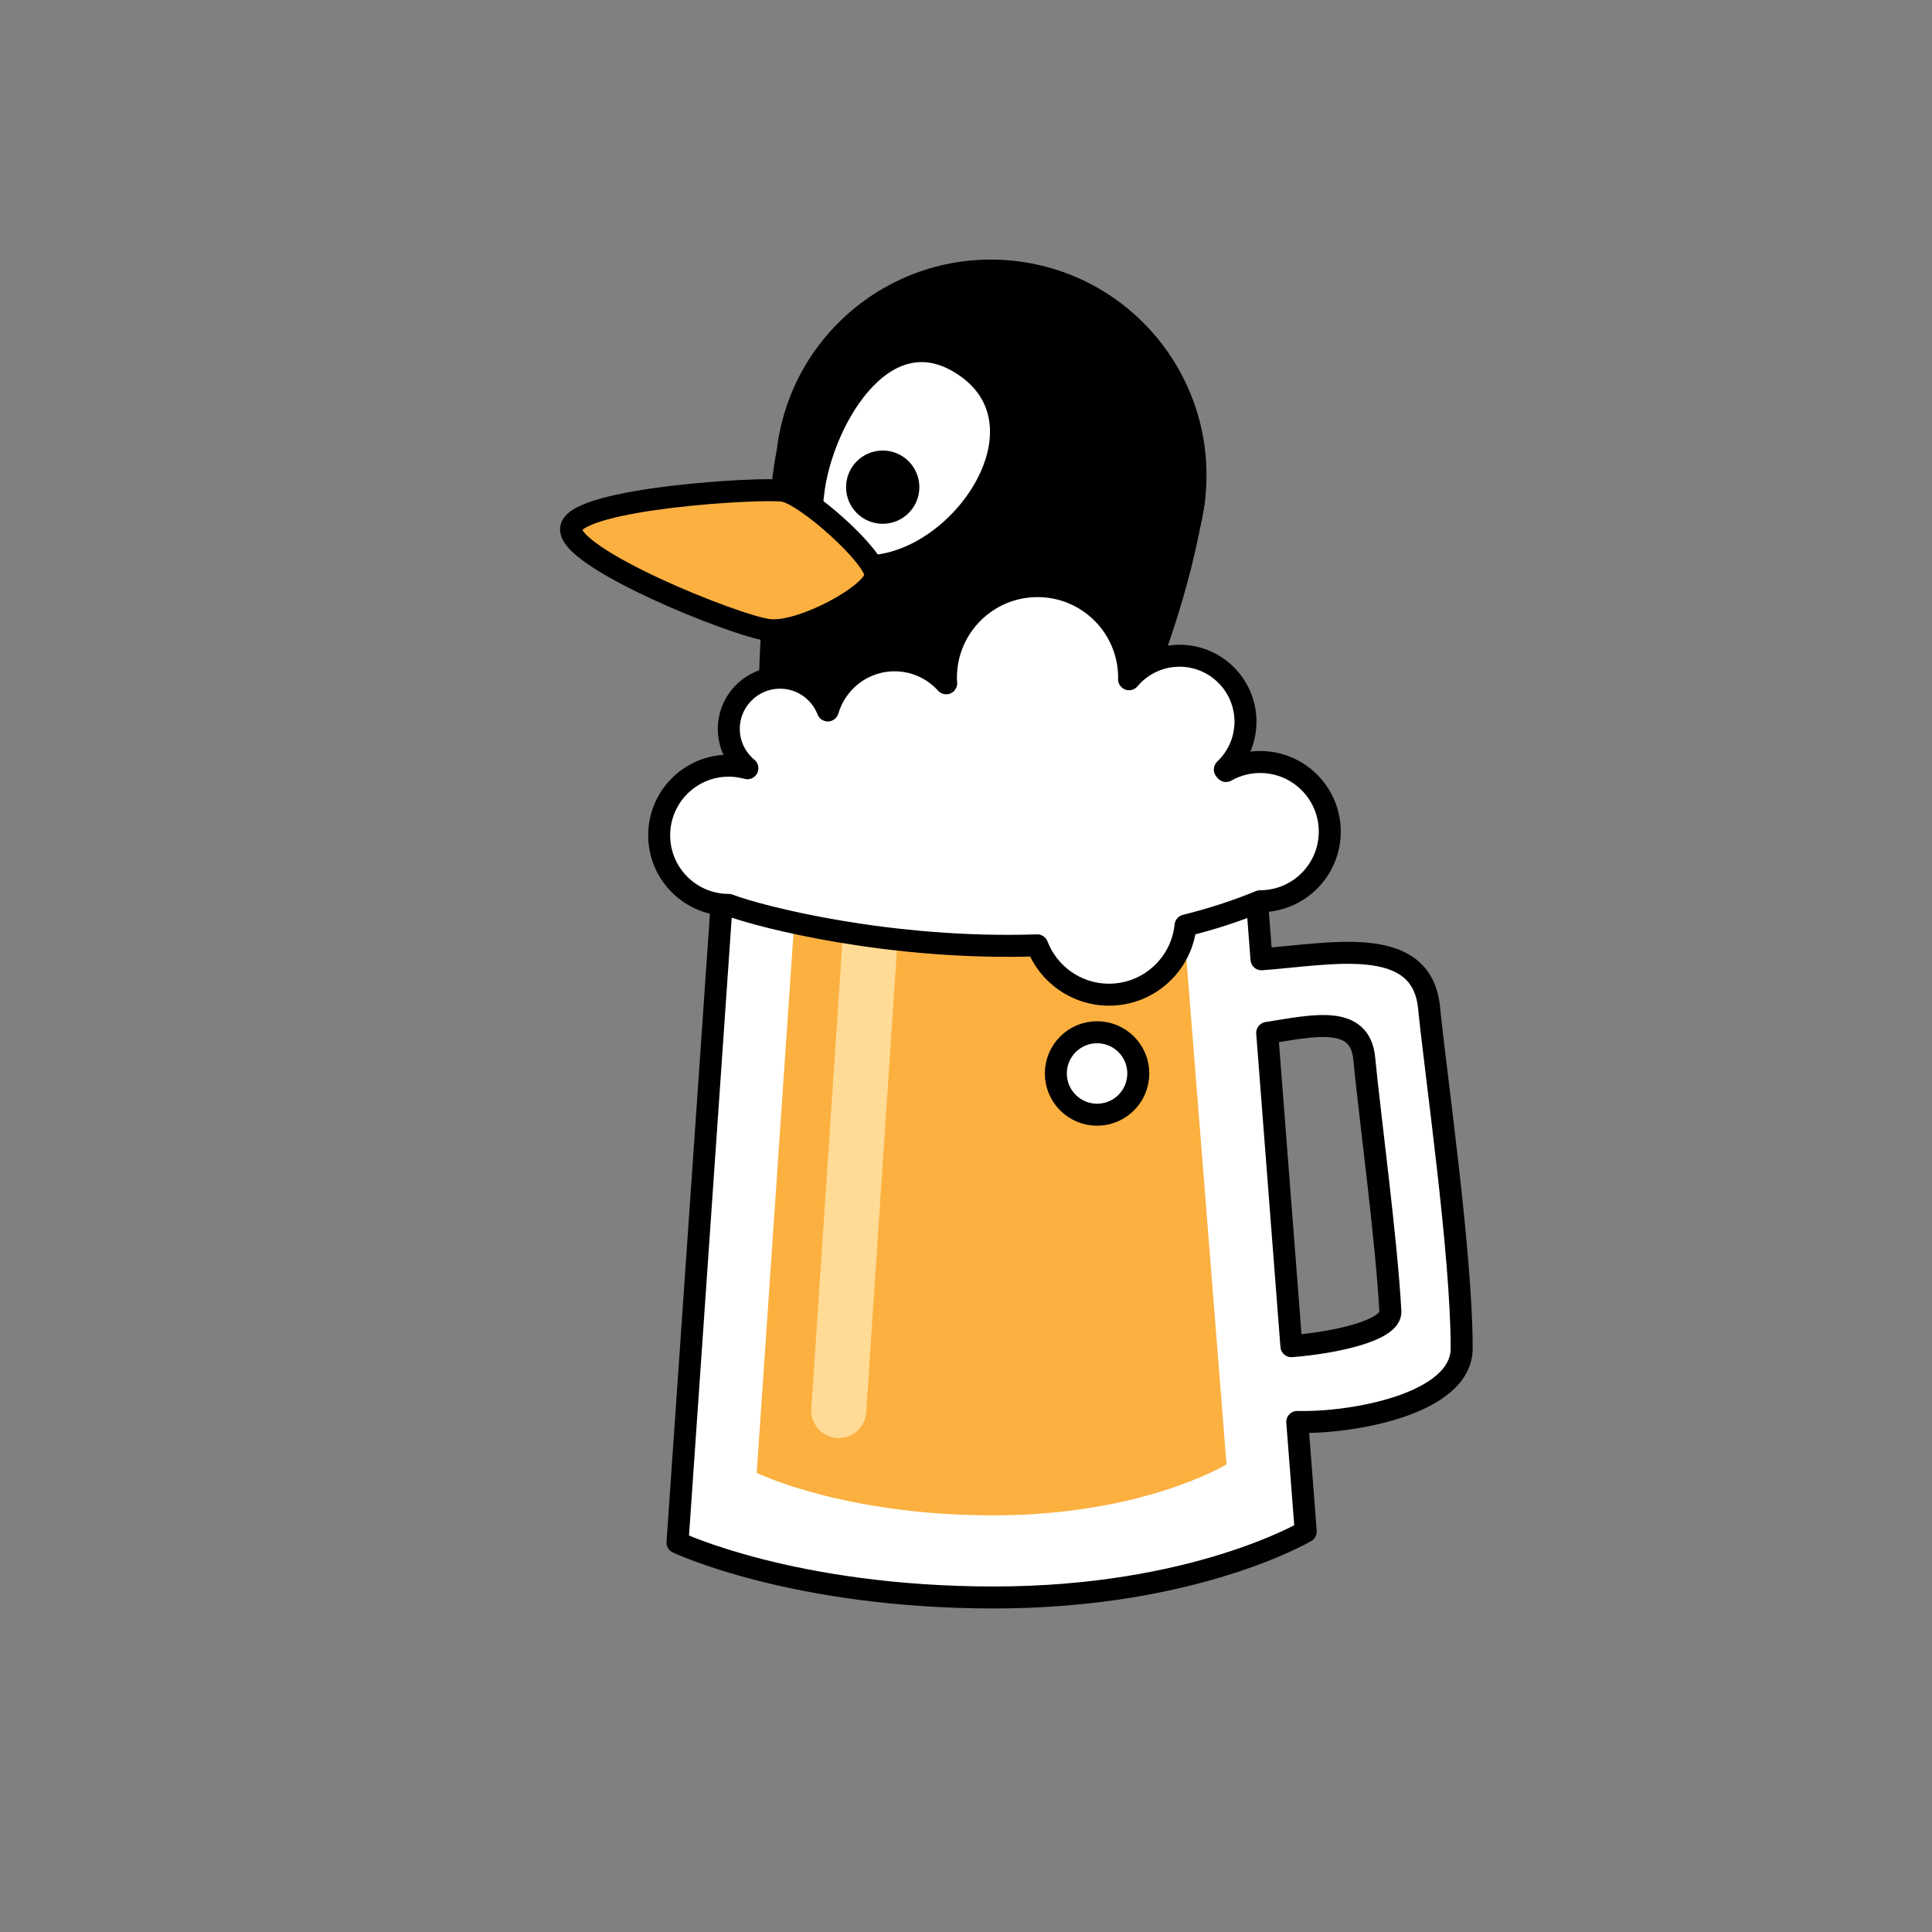 <?xml version="1.0" encoding="utf-8"?>
<!-- Generator: Adobe Illustrator 15.1.0, SVG Export Plug-In . SVG Version: 6.00 Build 0)  -->
<!DOCTYPE svg PUBLIC "-//W3C//DTD SVG 1.1//EN" "http://www.w3.org/Graphics/SVG/1.1/DTD/svg11.dtd">
<svg version="1.1" id="Layer_1" xmlns="http://www.w3.org/2000/svg" xmlns:xlink="http://www.w3.org/1999/xlink" x="0px" y="0px"
	 width="566.93px" height="566.93px" viewBox="0 0 566.93 566.93" enable-background="new 0 0 566.93 566.93" xml:space="preserve">
<rect x="0" y="0" width="566.93" height="566.93" fill="#808080" stroke="none"/>
<g>
	<g display="none">
		<g display="inline">
			<path fill="#FFFFFF" stroke="#000000" stroke-width="6.452" stroke-miterlimit="10" d="M296.656,326.294
				c-6.09,0-11.107-4.85-11.281-10.973l-2.76-98.34c-0.174-6.234,4.738-11.428,10.969-11.605c6.373-0.146,11.43,4.738,11.605,10.971
				l2.76,98.338c0.174,6.234-4.738,11.43-10.969,11.605C296.869,326.294,296.764,326.294,296.656,326.294z"/>
		</g>
		<g display="inline">
			<path fill="#FFFFFF" stroke="#000000" stroke-width="6.452" stroke-miterlimit="10" d="M329.979,338.122
				c-5.828,0-10.768-4.48-11.242-10.391l-8.131-101.566c-0.498-6.215,4.139-11.658,10.354-12.156
				c6.182-0.449,11.656,4.141,12.158,10.355l8.131,101.566c0.496,6.215-4.141,11.658-10.355,12.156
				C330.586,338.11,330.281,338.122,329.979,338.122z"/>
		</g>
		<path display="inline" fill="#FFFFFF" stroke="#000000" stroke-width="6.452" stroke-miterlimit="10" d="M213.861,265.54
			c13.98,5.375,93.553,24.73,155.918-1.078c-1.074-17.203-4.301-31.184-4.301-31.184l-27.959-34.406l-108.604,15.051L213.861,265.54
			z"/>
		
			<circle display="inline" fill="#FFFFFF" stroke="#000000" stroke-width="6.452" stroke-miterlimit="10" cx="213.862" cy="245.108" r="20.431"/>
		
			<circle display="inline" fill="#FFFFFF" stroke="#000000" stroke-width="6.452" stroke-miterlimit="10" cx="228.916" cy="213.923" r="15.055"/>
		
			<circle display="inline" fill="#FFFFFF" stroke="#000000" stroke-width="6.452" stroke-miterlimit="10" cx="369.779" cy="244.034" r="20.43"/>
		
			<circle display="inline" fill="#FFFFFF" stroke="#000000" stroke-width="6.452" stroke-miterlimit="10" cx="262.52" cy="214.194" r="20.43"/>
		
			<circle display="inline" fill="#FFFFFF" stroke="#000000" stroke-width="6.452" stroke-miterlimit="10" cx="346.12" cy="211.774" r="19.354"/>
		
			<circle display="inline" fill="#FFFFFF" stroke="#000000" stroke-width="6.452" stroke-linecap="round" stroke-linejoin="round" stroke-miterlimit="10" cx="304.455" cy="198.872" r="26.881"/>
	</g>
	
		<path display="none" fill="#FFFFFF" stroke="#000000" stroke-width="6.452" stroke-linecap="round" stroke-linejoin="round" stroke-miterlimit="10" d="
		M369.779,223.604c-3.643,0-7.057,0.963-10.018,2.637l-0.348-0.424c3.725-3.529,6.061-8.508,6.061-14.043
		c0-10.688-8.666-19.354-19.354-19.354c-5.945,0-11.256,2.684-14.807,6.9c0-0.15,0.021-0.297,0.021-0.449
		c0-14.848-12.033-26.881-26.881-26.881c-14.846,0-26.881,12.033-26.881,26.881c0,0.551,0.051,1.094,0.082,1.637
		c-3.738-4.133-9.125-6.742-15.137-6.742c-9.299,0-17.131,6.215-19.604,14.711c-2.186-5.613-7.613-9.609-14-9.609
		c-8.312,0-15.055,6.742-15.055,15.055c0,4.648,2.148,8.75,5.459,11.512c-1.738-0.48-3.562-0.758-5.459-0.758
		c-11.285,0-20.43,9.148-20.43,20.432s9.145,20.432,20.43,20.432c7.812,3.004,36.113,10.367,70.445,11.781l1.068,38
		c0.174,6.123,5.191,10.973,11.281,10.973c0.107,0,0.213,0,0.324-0.004c6.23-0.176,11.143-5.371,10.969-11.605l-1.049-37.379
		c2.576-0.113,5.16-0.254,7.762-0.453l4.074,50.879c0.475,5.91,5.414,10.391,11.242,10.391c0.303,0,0.607-0.012,0.914-0.035
		c6.215-0.498,10.852-5.941,10.355-12.156l-4.162-51.992c11.119-2.07,22.152-5.115,32.693-9.477c11.283,0,20.43-9.145,20.43-20.428
		S381.062,223.604,369.779,223.604z"/>
	<g display="none">
		<path display="inline" fill="#FFFFFF" stroke="#000000" stroke-width="6.452" stroke-miterlimit="10" d="M370.855,281.665
			c20.521-1.074,46.236-8.598,48.486,13.982c2.043,20.51,9.57,72.008,9.576,100.002c0.004,17.203-35.49,22.576-50.535,21.502
			C363.336,416.077,370.855,281.665,370.855,281.665z"/>
		<path display="inline" fill="#FFFFFF" stroke="#000000" stroke-width="6.452" stroke-miterlimit="10" d="M361.994,304.247
			c16.43-0.801,36.816-9.678,38.336,6.383c1.441,15.254,6.568,53.475,7.664,74.227c0.385,7.178-27.379,11.17-39.428,10.373
			C356.525,394.431,361.994,304.247,361.994,304.247z"/>
		<path display="inline" fill="#FFFFFF" stroke="#000000" stroke-width="6.452" stroke-miterlimit="10" d="M211.887,263.388
			l-13.078,189.248c0,0,33.994,16.129,92.828,16.129s91.521-19.354,91.521-19.354l-14.381-186.023H211.887z"/>
	</g>
	<path fill="#FFFFFF" stroke="#000000" stroke-width="6.452" stroke-linejoin="round" stroke-miterlimit="10" d="M428.918,395.649
		c-0.006-27.994-7.533-79.492-9.576-100.002c-2.158-21.668-28.875-15.629-49.166-14.154l-1.398-18.105H211.887l-13.078,189.248
		c0,0,33.994,16.129,92.828,16.129s91.521-19.354,91.521-19.354l-2.486-32.156C396.732,417.685,428.922,412.036,428.918,395.649z
		 M371.846,303.099c13.785-2.172,27.258-5.41,28.484,7.531c1.441,15.254,6.568,53.475,7.664,74.227
		c0.297,5.512-16.004,9.145-29.043,10.172L371.846,303.099z"/>
	<path fill="#FBB040" d="M233.66,261.823l-11.607,170.381c0,0,25.424,12.469,69.418,12.469c43.998,0,68.441-14.961,68.441-14.961
		l-13.318-167.889H233.66z"/>
	
		<line fill="none" stroke="#FFDB96" stroke-width="16.129" stroke-linecap="round" stroke-miterlimit="10" x1="256.242" y1="261.823" x2="246.123" y2="413.927"/>
	<g>
		<path stroke="#000000" stroke-width="6.452" stroke-linecap="round" stroke-linejoin="round" stroke-miterlimit="10" d="
			M350.424,146.181c-4.301,27.959-13.979,50.539-17.203,60.219c-3.227,9.676-107.527,15.055-107.527,3.225
			s2.242-62.467,5.422-76.932"/>
		<path stroke="#000000" stroke-width="6.452" stroke-linecap="round" stroke-linejoin="round" stroke-miterlimit="10" d="
			M350.424,146.181c-3.727,32.941-33.455,56.637-66.398,52.91c-32.943-3.725-56.637-33.449-52.91-66.398
			c3.723-32.941,33.453-56.635,66.396-52.908C330.455,83.509,354.146,113.235,350.424,146.181z"/>
		
			<path fill="#FFFFFF" stroke="#000000" stroke-width="6.452" stroke-linecap="round" stroke-linejoin="round" stroke-miterlimit="10" d="
			M238.598,145.106c2.148-20.43,19.906-52.574,43.01-38.709c26.881,16.129,4.299,53.762-21.508,59.139
			C234.293,170.915,238.598,145.106,238.598,145.106z"/>
		
			<path fill="#FBB040" stroke="#000000" stroke-width="6.452" stroke-linecap="round" stroke-linejoin="round" stroke-miterlimit="10" d="
			M229.994,144.032c-6.363-1.061-60.217,2.148-62.365,10.752c-2.154,8.604,48.385,29.033,58.064,30.107
			c9.678,1.074,31.182-10.754,31.182-16.129S236.445,145.11,229.994,144.032z"/>
		<circle cx="259.026" cy="142.954" r="10.751"/>
	</g>
	
		<path fill="#FFFFFF" stroke="#000000" stroke-width="6.452" stroke-linecap="round" stroke-linejoin="round" stroke-miterlimit="10" d="
		M369.779,223.604c-3.643,0-7.057,0.963-10.018,2.637l-0.348-0.424c3.725-3.529,6.061-8.508,6.061-14.043
		c0-10.688-8.666-19.354-19.354-19.354c-5.945,0-11.256,2.684-14.807,6.9c0-0.15,0.021-0.297,0.021-0.449
		c0-14.848-12.033-26.881-26.881-26.881c-14.846,0-26.881,12.033-26.881,26.881c0,0.551,0.051,1.094,0.082,1.637
		c-3.738-4.133-9.125-6.742-15.137-6.742c-9.299,0-17.131,6.215-19.604,14.711c-2.186-5.613-7.613-9.609-14-9.609
		c-8.312,0-15.055,6.742-15.055,15.055c0,4.648,2.148,8.75,5.459,11.512c-1.738-0.48-3.562-0.758-5.459-0.758
		c-11.285,0-20.43,9.148-20.43,20.432s9.145,20.432,20.43,20.432c9.293,3.572,47.568,13.307,90.506,11.863
		c3.258,8.465,11.445,14.48,21.057,14.48c11.699,0,21.316-8.898,22.467-20.293c7.436-1.855,14.775-4.186,21.889-7.129
		c11.283,0,20.43-9.145,20.43-20.428S381.062,223.604,369.779,223.604z"/>
	
		<path fill="#FFFFFF" stroke="#000000" stroke-width="6.452" stroke-linecap="round" stroke-linejoin="round" stroke-miterlimit="10" d="
		M334.023,315.001c0-6.68-5.412-12.096-12.096-12.096c-6.68,0-12.098,5.416-12.098,12.096c0,6.684,5.418,12.098,12.098,12.098
		C328.611,327.099,334.023,321.685,334.023,315.001z"/>
</g>
</svg>
